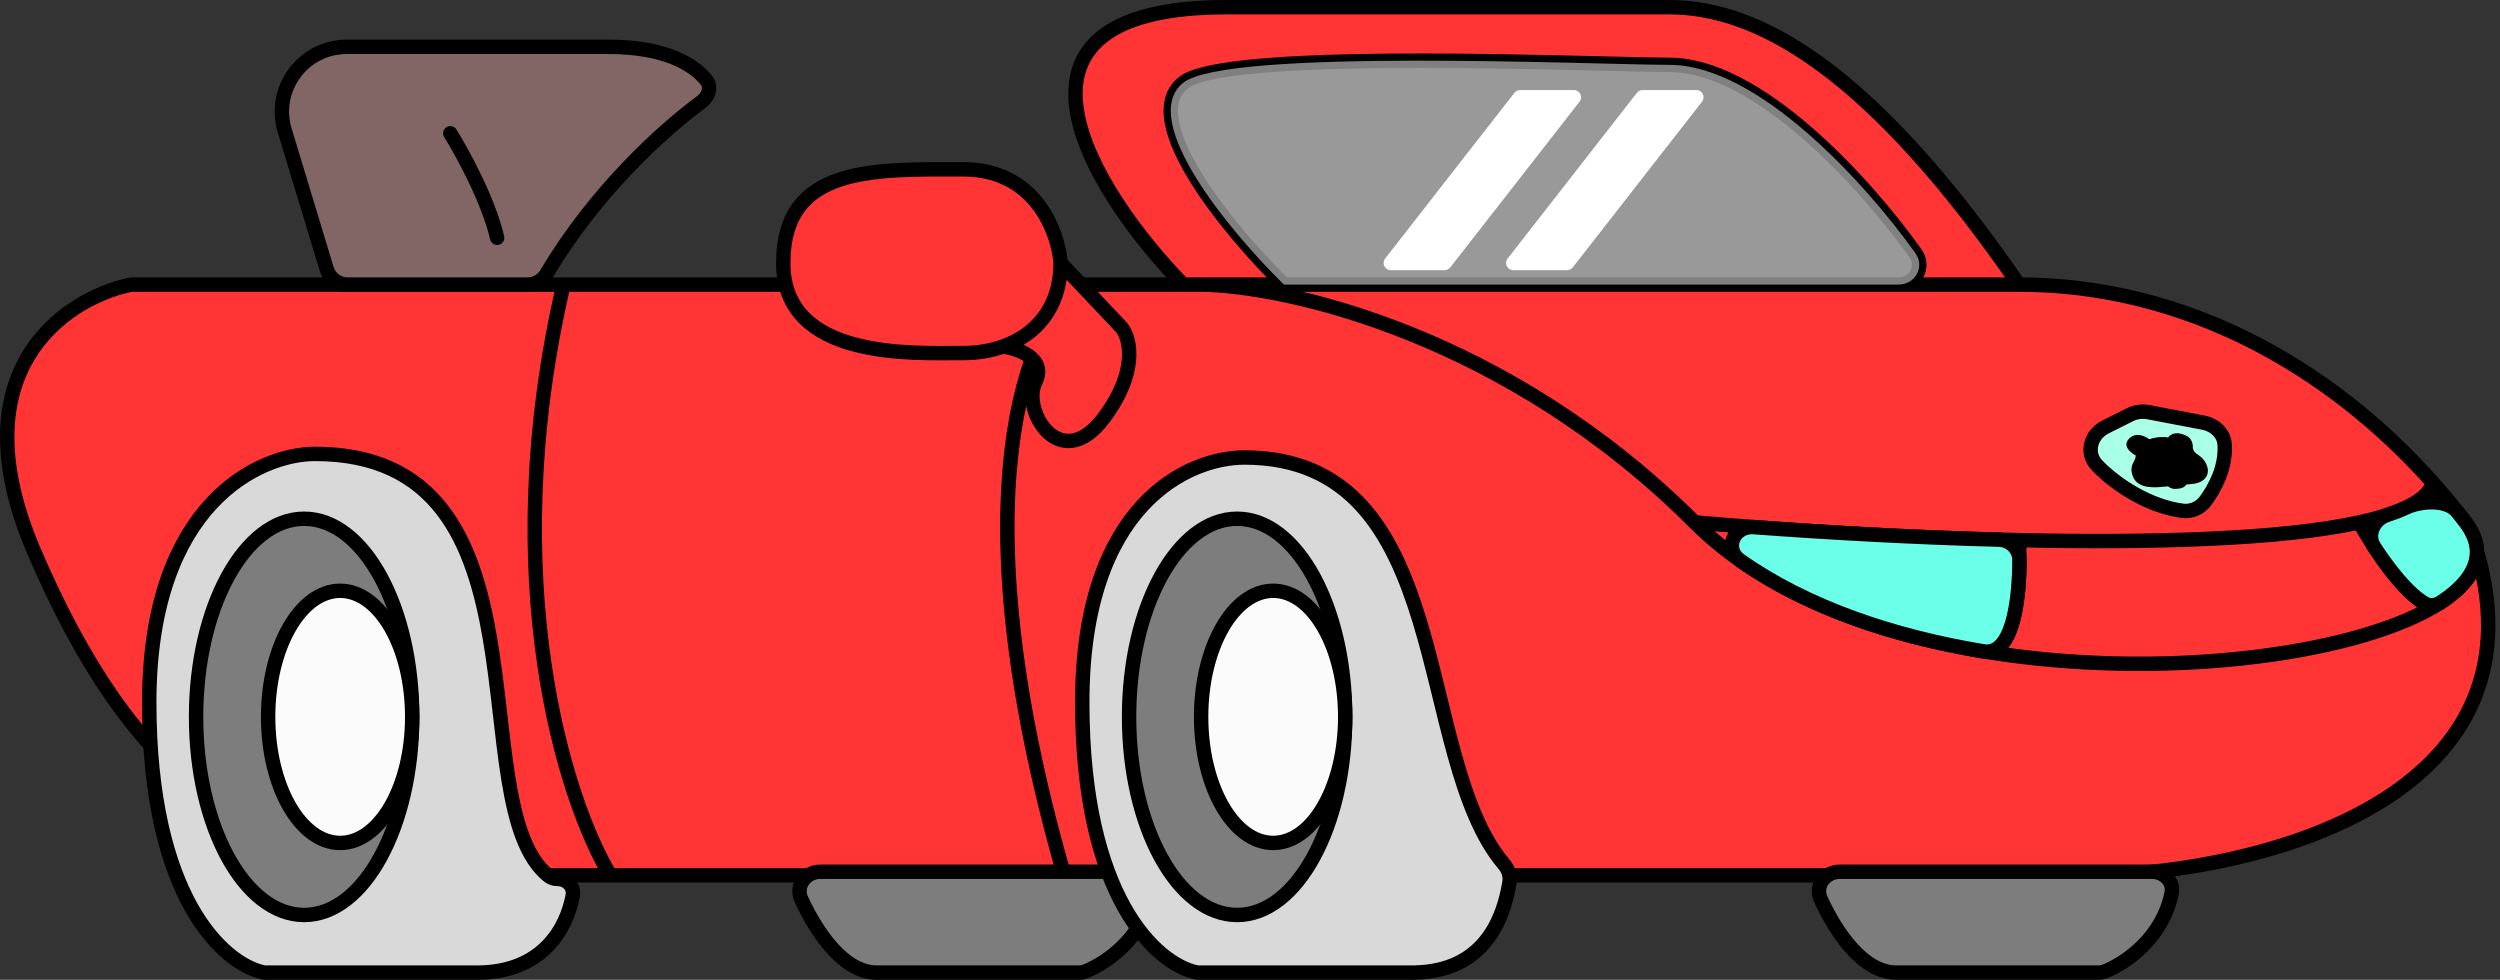 <svg width="347" height="136" viewBox="0 0 347 136" fill="none" xmlns="http://www.w3.org/2000/svg">
<rect x="0" y="0" width="347" height="136" fill="#333333" stroke="none"/>
<path fill-rule="evenodd" clip-rule="evenodd" d="M17.924 39.562C8.89 41.548 -5.97 51.57 4.715 76.5C18.215 108 35.215 121.5 66.215 121.5H84.715H147.715H291.215C312.936 121 353.862 111.3 343.797 76.5C343.765 75.205 343.258 73.867 342.215 72.5C340.786 70.628 339.285 68.805 337.715 67.039C323.346 50.877 303.203 39.5 280.215 39.5C259.815 9.9 244.215 1 231.715 1H170.215C135.415 1 151.715 26.667 164.215 39.5H149.715H78.215H18.517C18.316 39.5 18.12 39.519 17.924 39.562ZM178.215 39.5C170.881 32.334 157.815 16.7 164.215 11.5C169.128 7.508 204.556 8.378 222.717 8.824C226.733 8.922 229.904 9 231.715 9C243.952 9 258.813 25.248 265.869 35.152C267.21 37.035 265.828 39.5 263.515 39.5H178.215Z" fill="#FF3434"/>
<path d="M4.715 76.5L5.634 76.106L4.715 76.5ZM17.924 39.562L18.138 40.538H18.138L17.924 39.562ZM291.215 121.5V122.5C291.222 122.5 291.23 122.5 291.238 122.5L291.215 121.5ZM343.797 76.5L342.797 76.524C342.799 76.61 342.812 76.695 342.836 76.778L343.797 76.5ZM342.215 72.5L343.01 71.893V71.893L342.215 72.5ZM337.715 67.039L336.967 67.703L337.715 67.039ZM280.215 39.5L279.391 40.068C279.578 40.338 279.886 40.5 280.215 40.5V39.5ZM164.215 39.5V40.5C164.617 40.5 164.98 40.259 165.136 39.889C165.292 39.518 165.212 39.09 164.931 38.802L164.215 39.5ZM164.215 11.5L164.845 12.276L164.215 11.5ZM178.215 39.5L177.516 40.215C177.703 40.398 177.954 40.5 178.215 40.5V39.5ZM222.717 8.824L222.742 7.824L222.717 8.824ZM265.869 35.152L266.683 34.572V34.572L265.869 35.152ZM235.215 72.5L234.508 73.207L235.215 72.5ZM275.331 90.413L275.176 91.401L275.177 91.401L275.331 90.413ZM327.494 72.5L327.28 71.523L327.494 72.5ZM338.667 67.344C338.836 66.818 338.546 66.255 338.02 66.087C337.494 65.918 336.931 66.208 336.762 66.734L338.667 67.344ZM344.796 76.476C344.783 75.924 344.325 75.487 343.772 75.5C343.22 75.514 342.784 75.972 342.797 76.524L344.796 76.476ZM150.321 40.295C150.76 39.961 150.845 39.333 150.51 38.894C150.175 38.455 149.548 38.37 149.109 38.705L150.321 40.295ZM146.754 121.777C146.906 122.307 147.461 122.614 147.991 122.461C148.522 122.308 148.828 121.754 148.676 121.223L146.754 121.777ZM83.86 122.019C84.146 122.491 84.761 122.641 85.233 122.355C85.706 122.069 85.856 121.454 85.57 120.981L83.86 122.019ZM79.189 39.727C79.314 39.189 78.98 38.651 78.442 38.526C77.904 38.401 77.366 38.735 77.241 39.273L79.189 39.727ZM164.215 38.5C163.662 38.5 163.215 38.948 163.215 39.5C163.215 40.052 163.662 40.5 164.215 40.5V38.5ZM178.214 40.5C178.767 40.5 179.214 40.052 179.214 39.5C179.214 38.948 178.767 38.5 178.214 38.5V40.5ZM222.742 7.824C222.189 7.81 221.731 8.247 221.717 8.799C221.704 9.351 222.14 9.81 222.692 9.823L222.742 7.824ZM231.715 10C232.267 10 232.715 9.552 232.715 9C232.715 8.448 232.267 8 231.715 8V10ZM280.215 40.5C280.767 40.5 281.215 40.052 281.215 39.5C281.215 38.948 280.767 38.5 280.215 38.5V40.5ZM263.56 38.5C263.008 38.5 262.56 38.948 262.56 39.5C262.56 40.052 263.008 40.5 263.56 40.5V38.5ZM164.215 38.5C163.662 38.5 163.215 38.948 163.215 39.5C163.215 40.053 163.662 40.5 164.215 40.5V38.5ZM178.215 40.5C178.767 40.5 179.215 40.053 179.215 39.5C179.215 38.948 178.767 38.5 178.215 38.5V40.5ZM5.634 76.106C0.381 63.848 1.482 55.463 4.783 49.94C8.114 44.367 13.813 41.49 18.138 40.538L17.709 38.585C13.001 39.62 6.753 42.746 3.067 48.914C-0.65 55.131 -1.636 64.221 3.796 76.894L5.634 76.106ZM66.215 120.5C50.867 120.5 39.095 117.161 29.5 110.011C19.886 102.846 12.349 91.776 5.634 76.106L3.796 76.894C10.58 92.724 18.294 104.154 28.305 111.614C38.334 119.089 50.563 122.5 66.215 122.5V120.5ZM84.715 120.5H66.215V122.5H84.715V120.5ZM147.715 120.5H84.715V122.5H147.715V120.5ZM291.215 120.5H147.715V122.5H291.215V120.5ZM342.836 76.778C345.295 85.28 344.619 92.155 341.978 97.713C339.329 103.29 334.651 107.648 328.921 110.999C317.436 117.718 301.964 120.252 291.192 120.5L291.238 122.5C302.186 122.248 318.039 119.682 329.931 112.726C335.889 109.24 340.913 104.617 343.785 98.571C346.666 92.507 347.331 85.12 344.757 76.222L342.836 76.778ZM341.42 73.107C342.366 74.347 342.772 75.487 342.797 76.524L344.796 76.476C344.759 74.924 344.149 73.387 343.01 71.893L341.42 73.107ZM336.967 67.703C338.521 69.451 340.006 71.254 341.42 73.107L343.01 71.893C341.566 70.002 340.049 68.159 338.462 66.374L336.967 67.703ZM280.215 40.5C302.858 40.5 322.745 51.707 336.967 67.703L338.462 66.374C323.947 50.048 303.547 38.5 280.215 38.5V40.5ZM231.715 2C243.69 2 259.029 10.522 279.391 40.068L281.038 38.932C260.601 9.278 244.74 0 231.715 0V2ZM170.215 2H231.715V0H170.215V2ZM164.931 38.802C161.842 35.631 158.523 31.671 155.823 27.525C153.113 23.363 151.076 19.089 150.465 15.279C149.86 11.511 150.653 8.303 153.473 5.983C156.374 3.598 161.594 2 170.215 2V0C161.436 0 155.642 1.61 152.203 4.439C148.683 7.333 147.807 11.343 148.49 15.596C149.166 19.807 151.373 24.355 154.147 28.616C156.931 32.892 160.337 36.952 163.498 40.198L164.931 38.802ZM149.715 40.5H164.215V38.5H149.715V40.5ZM78.215 40.5H149.715V38.5H78.215V40.5ZM18.517 40.5H78.215V38.5H18.517V40.5ZM18.138 40.538C18.255 40.513 18.378 40.5 18.517 40.5V38.5C18.254 38.5 17.985 38.524 17.709 38.585L18.138 40.538ZM163.584 10.724C161.589 12.345 161.211 14.742 161.689 17.248C162.162 19.736 163.5 22.525 165.215 25.29C168.657 30.838 173.818 36.602 177.516 40.215L178.914 38.785C175.278 35.232 170.24 29.596 166.915 24.236C165.247 21.547 164.059 19.005 163.653 16.874C163.251 14.763 163.64 13.256 164.845 12.276L163.584 10.724ZM222.742 7.824C213.665 7.601 200.246 7.272 188.479 7.498C182.598 7.611 177.106 7.863 172.765 8.341C170.596 8.58 168.692 8.877 167.159 9.249C165.666 9.611 164.384 10.074 163.584 10.724L164.845 12.276C165.274 11.928 166.174 11.546 167.63 11.193C169.046 10.849 170.857 10.563 172.984 10.329C177.236 9.861 182.657 9.61 188.517 9.498C200.233 9.272 213.608 9.6 222.693 9.824L222.742 7.824ZM231.715 8C229.92 8 226.765 7.923 222.742 7.824L222.693 9.824C226.701 9.922 229.888 10 231.715 10V8ZM266.683 34.572C263.121 29.572 257.59 22.97 251.389 17.606C245.235 12.282 238.22 8 231.715 8V10C237.447 10 243.981 13.842 250.081 19.118C256.133 24.354 261.56 30.828 265.054 35.732L266.683 34.572ZM263.515 40.5C266.565 40.5 268.539 37.177 266.683 34.572L265.054 35.732C265.881 36.893 265.09 38.5 263.515 38.5V40.5ZM178.215 40.5H263.515V38.5H178.215V40.5ZM166.701 40.5C178.466 40.663 208.709 47.408 234.508 73.207L235.922 71.793C209.721 45.592 178.964 38.67 166.729 38.5L166.701 40.5ZM235.127 73.496C247.19 74.552 263.819 75.615 280.193 75.972L280.236 73.972C263.913 73.616 247.328 72.556 235.302 71.504L235.127 73.496ZM234.508 73.207C244.428 83.127 259.419 88.786 275.051 91.379L275.378 89.406C259.946 86.846 245.424 81.295 235.922 71.793L234.508 73.207ZM279.216 75.032C279.378 77.717 279.328 81.641 278.685 84.781C278.361 86.363 277.906 87.644 277.327 88.469C276.778 89.252 276.208 89.524 275.525 89.431L275.254 91.412C276.889 91.636 278.123 90.818 278.965 89.617C279.777 88.458 280.301 86.86 280.644 85.183C281.337 81.804 281.38 77.687 281.213 74.912L279.216 75.032ZM275.525 89.431C275.511 89.429 275.498 89.427 275.485 89.425L275.177 91.401C275.202 91.405 275.228 91.409 275.254 91.412L275.525 89.431ZM275.485 89.425C275.459 89.421 275.432 89.416 275.404 89.411L275.025 91.375C275.076 91.385 275.126 91.393 275.176 91.401L275.485 89.425ZM280.193 75.972C298.552 76.373 316.7 75.89 327.709 73.477L327.28 71.523C316.533 73.879 298.606 74.373 280.236 73.972L280.193 75.972ZM327.709 73.477C330.6 72.843 333.055 72.064 334.91 71.103C336.741 70.154 338.156 68.939 338.667 67.344L336.762 66.734C336.492 67.578 335.648 68.468 333.99 69.327C332.356 70.174 330.093 70.907 327.28 71.523L327.709 73.477ZM275.052 91.38L275.226 91.408L275.552 89.435L275.378 89.406L275.052 91.38ZM275.227 91.409C287.535 93.432 300.308 93.574 311.469 92.363C322.605 91.155 332.241 88.589 338.216 85.125L337.213 83.394C331.59 86.655 322.275 89.179 311.254 90.374C300.258 91.567 287.668 91.427 275.551 89.435L275.227 91.409ZM338.216 85.125C342.194 82.818 344.88 79.91 344.796 76.476L342.797 76.524C342.852 78.792 341.059 81.165 337.213 83.394L338.216 85.125ZM326.616 72.978C327.59 74.768 329.274 77.509 331.183 79.94C332.137 81.156 333.164 82.314 334.2 83.242C335.221 84.155 336.329 84.915 337.449 85.224L337.98 83.296C337.301 83.108 336.469 82.588 335.534 81.751C334.615 80.929 333.669 79.867 332.756 78.705C330.931 76.381 329.306 73.738 328.373 72.022L326.616 72.978ZM149.109 38.705C145.293 41.611 140.934 49.237 139.396 62.586C137.852 75.984 139.128 95.287 146.754 121.777L148.676 121.223C141.101 94.913 139.877 75.883 141.383 62.815C142.895 49.696 147.136 42.722 150.321 40.295L149.109 38.705ZM85.57 120.981C79.548 111.054 69.644 80.691 79.189 39.727L77.241 39.273C67.586 80.709 77.548 111.612 83.86 122.019L85.57 120.981ZM164.215 40.5H166.715V38.5H164.215V40.5ZM178.214 38.5H166.715V40.5H178.214V38.5ZM222.692 9.823C226.701 9.922 229.888 10 231.715 10V8C229.92 8 226.764 7.923 222.742 7.824L222.692 9.823ZM280.215 38.5H268.715V40.5H280.215V38.5ZM268.715 38.5H263.56V40.5H268.715V38.5ZM164.215 40.5H166.715V38.5H164.215V40.5ZM178.215 38.5H166.715V40.5H178.215V38.5Z" fill="black"/>
<path d="M342.215 72.5C343.258 73.867 343.765 75.206 343.797 76.5C343.859 79.08 342.032 81.487 338.787 83.601C338.113 84.041 337.262 84.163 336.565 83.761C334.18 82.387 331.516 78.941 329.548 75.922C328.457 74.249 329.452 72.091 331.352 71.474C332.304 71.165 333.164 70.832 333.923 70.475C336.026 69.487 339.652 69.245 341.097 71.064C341.474 71.54 341.847 72.018 342.215 72.5Z" fill="#6BFFE9"/>
<path d="M277.452 74.906C265.474 74.588 253.502 73.914 243.429 73.164C240.636 72.956 239.239 76.17 241.528 77.783C250.787 84.308 262.751 88.325 275.215 90.393C279.301 91.183 280.295 83.457 280.295 77.733C280.295 76.171 279.013 74.947 277.452 74.906Z" fill="#6BFFE9"/>
<path d="M342.215 72.5C343.258 73.867 343.765 75.206 343.797 76.5C343.859 79.08 342.032 81.487 338.787 83.601C338.113 84.041 337.262 84.163 336.565 83.761C334.18 82.387 331.516 78.941 329.548 75.922C328.457 74.249 329.452 72.091 331.352 71.474C332.304 71.165 333.164 70.832 333.923 70.475C336.026 69.487 339.652 69.245 341.097 71.064C341.474 71.54 341.847 72.018 342.215 72.5Z" stroke="black" stroke-width="2" stroke-linecap="round" stroke-linejoin="round"/>
<path d="M277.452 74.906C265.474 74.588 253.502 73.914 243.429 73.164C240.636 72.956 239.239 76.17 241.528 77.783C250.787 84.308 262.751 88.325 275.215 90.393C279.301 91.183 280.295 83.457 280.295 77.733C280.295 76.171 279.013 74.947 277.452 74.906Z" stroke="black" stroke-width="2" stroke-linecap="round" stroke-linejoin="round"/>
<path d="M76.153 121.59C63.633 111.582 77.722 63 43.715 63C36.048 63 20.715 69.9 20.715 97.5C20.715 124.645 31.032 133.701 36.447 134.944C36.627 134.986 36.802 135 36.988 135H66.215C75.334 135 78.678 128.821 79.498 124.29C79.725 123.038 78.684 122 77.412 122C76.957 122 76.508 121.873 76.153 121.59Z" fill="#D9D9D9" stroke="black" stroke-width="2" stroke-linecap="round" stroke-linejoin="round"/>
<ellipse cx="42.215" cy="99.5" rx="15" ry="27.5" fill="#7D7D7D" stroke="black" stroke-width="2" stroke-linecap="round" stroke-linejoin="round"/>
<ellipse cx="47.215" cy="99.5" rx="10" ry="17.5" fill="#FBFBFB" stroke="black" stroke-width="2" stroke-linecap="round" stroke-linejoin="round"/>
<path d="M121.715 135C117.106 135 113.382 129.493 111.223 124.825C110.37 122.978 111.796 121 113.83 121H157.215C158.872 121 160.251 122.358 159.919 123.981C158.66 130.126 153.686 133.606 150.689 134.821C150.376 134.947 150.047 135 149.709 135H121.715Z" fill="#7D7D7D" stroke="black" stroke-width="2" stroke-linecap="round" stroke-linejoin="round"/>
<path d="M263.215 135C258.606 135 254.882 129.493 252.723 124.825C251.87 122.978 253.296 121 255.33 121H298.715C300.371 121 301.751 122.358 301.419 123.981C300.16 130.126 295.186 133.606 292.189 134.821C291.876 134.947 291.547 135 291.209 135H263.215Z" fill="#7D7D7D" stroke="black" stroke-width="2" stroke-linecap="round" stroke-linejoin="round"/>
<path d="M166.488 135H195.715C199.086 135 207.572 134.536 209.521 122.432C209.666 121.533 209.331 120.637 208.743 119.942C196.039 104.937 202.19 63.5 172.715 63.5C165.048 63.5 150.215 69.9 150.215 97.5C150.215 124.645 160.532 133.701 165.946 134.944C166.127 134.986 166.302 135 166.488 135Z" fill="#D9D9D9" stroke="black" stroke-width="2" stroke-linecap="round" stroke-linejoin="round"/>
<ellipse cx="171.715" cy="99.5" rx="15" ry="27.5" fill="#7D7D7D" stroke="black" stroke-width="2" stroke-linecap="round" stroke-linejoin="round"/>
<ellipse cx="176.715" cy="99.5" rx="10" ry="17.5" fill="#FBFBFB" stroke="black" stroke-width="2" stroke-linecap="round" stroke-linejoin="round"/>
<path d="M133.715 23.5C143.715 23.5 146.881 32.167 147.215 36.5L155.715 45.5C156.881 47 158.015 51.6 153.215 58C147.215 66 141.715 57 143.715 53C145.315 49.8 141.381 48.397 139.215 48.095C137.5 48.702 135.626 49 133.715 49C126.715 49 108.715 50 108.715 36.5C108.715 23 121.215 23.5 133.715 23.5Z" fill="#FF3434"/>
<path d="M147.215 36.5C146.881 32.167 143.715 23.5 133.715 23.5C121.215 23.5 108.715 23 108.715 36.5C108.715 50 126.715 49 133.715 49C135.626 49 137.5 48.702 139.215 48.095M147.215 36.5L155.715 45.5C156.881 47 158.015 51.6 153.215 58C147.215 66 141.715 57 143.715 53C145.315 49.8 141.381 48.397 139.215 48.095M147.215 36.5C147.215 42.68 143.78 46.48 139.215 48.095" stroke="black" stroke-width="2" stroke-linecap="round" stroke-linejoin="round"/>
<path d="M295.646 57.559L292.236 59.264C291.254 59.755 290.542 60.614 290.283 61.602C290.018 62.612 290.239 63.725 291.068 64.587C293.741 67.37 298.395 70.329 302.958 70.901C304.244 71.062 305.459 70.462 306.179 69.455C307.43 67.706 308.933 64.999 308.79 61.803C308.712 60.067 307.289 58.942 305.847 58.667L298.183 57.207C297.322 57.043 296.43 57.167 295.646 57.559Z" fill="#AAFFE7" stroke="black" stroke-width="2" stroke-linecap="round" stroke-linejoin="round"/>
<path d="M304.406 62.332C304.394 62.288 304.379 62.246 304.358 62.207C304.364 62.197 304.5 61 303.5 60.5C301.64 59.57 300.944 60.713 300.937 60.722C300.691 60.675 300.446 60.656 300.206 60.66C300.206 60.66 300.206 60.66 300.204 60.66C299.707 60.632 299.027 60.775 299.027 60.775C298.793 60.817 298.558 60.883 298.328 60.974C298.319 60.967 296.677 59.662 295.5 60.9C294.323 62.139 296.441 63.222 296.448 63.229C296.437 63.274 296.429 63.318 296.425 63.361C296.362 64.145 295.5 64.5 296 66C296.5 67.5 298.086 67.778 300.108 67.581L300.937 67.5C300.941 67.503 301.303 67.896 301.967 67.857C301.967 67.857 302.121 67.858 302.472 67.812C303.173 67.744 303.471 67.261 303.472 67.255L304.301 67.174C306.323 66.977 307 65.5 306 64C305.38 63.07 304.62 63.089 304.406 62.332Z" fill="black"/>
<path d="M164.215 11.5C157.815 16.7 170.881 32.334 178.215 39.5H263.515C265.827 39.5 267.21 37.035 265.868 35.152C258.813 25.248 243.952 9 231.715 9C221.715 9 170.215 6.625 164.215 11.5Z" fill="white" fill-opacity="0.5"/>
<path d="M227.2 12.885C227.389 12.642 227.68 12.5 227.988 12.5H235.452C236.285 12.5 236.752 13.458 236.24 14.115L218.3 37.115C218.111 37.358 217.82 37.5 217.512 37.5H210.048C209.215 37.5 208.748 36.542 209.26 35.885L227.2 12.885Z" fill="white"/>
<path d="M210.2 12.885C210.389 12.642 210.68 12.5 210.988 12.5H218.452C219.285 12.5 219.752 13.458 219.24 14.115L201.3 37.115C201.111 37.358 200.82 37.5 200.512 37.5H193.048C192.215 37.5 191.748 36.542 192.26 35.885L210.2 12.885Z" fill="white"/>
<path d="M39.518 18.11L45.355 37.37C45.738 38.635 46.904 39.5 48.226 39.5H73.24C74.327 39.5 75.325 38.909 75.879 37.974C82.647 26.554 92.04 18.058 97.29 14.195C98.302 13.45 98.824 12.147 98.053 11.155C96.379 9.002 92.403 6.5 84.5 6.5H48.126C42.087 6.5 37.767 12.33 39.518 18.11Z" fill="#826666"/>
<path d="M62.5 18.5C64.167 21.167 67.8 27.8 69 33M84.5 6.5C77.266 6.5 60.341 6.5 48.126 6.5C42.087 6.5 37.767 12.33 39.518 18.11L45.355 37.37C45.738 38.635 46.904 39.5 48.226 39.5H73.24C74.327 39.5 75.325 38.909 75.879 37.974C82.647 26.554 92.04 18.058 97.29 14.195C98.302 13.45 98.824 12.147 98.053 11.155C96.379 9.002 92.403 6.5 84.5 6.5Z" stroke="black" stroke-width="2" stroke-linecap="round" stroke-linejoin="round"/>
</svg>
